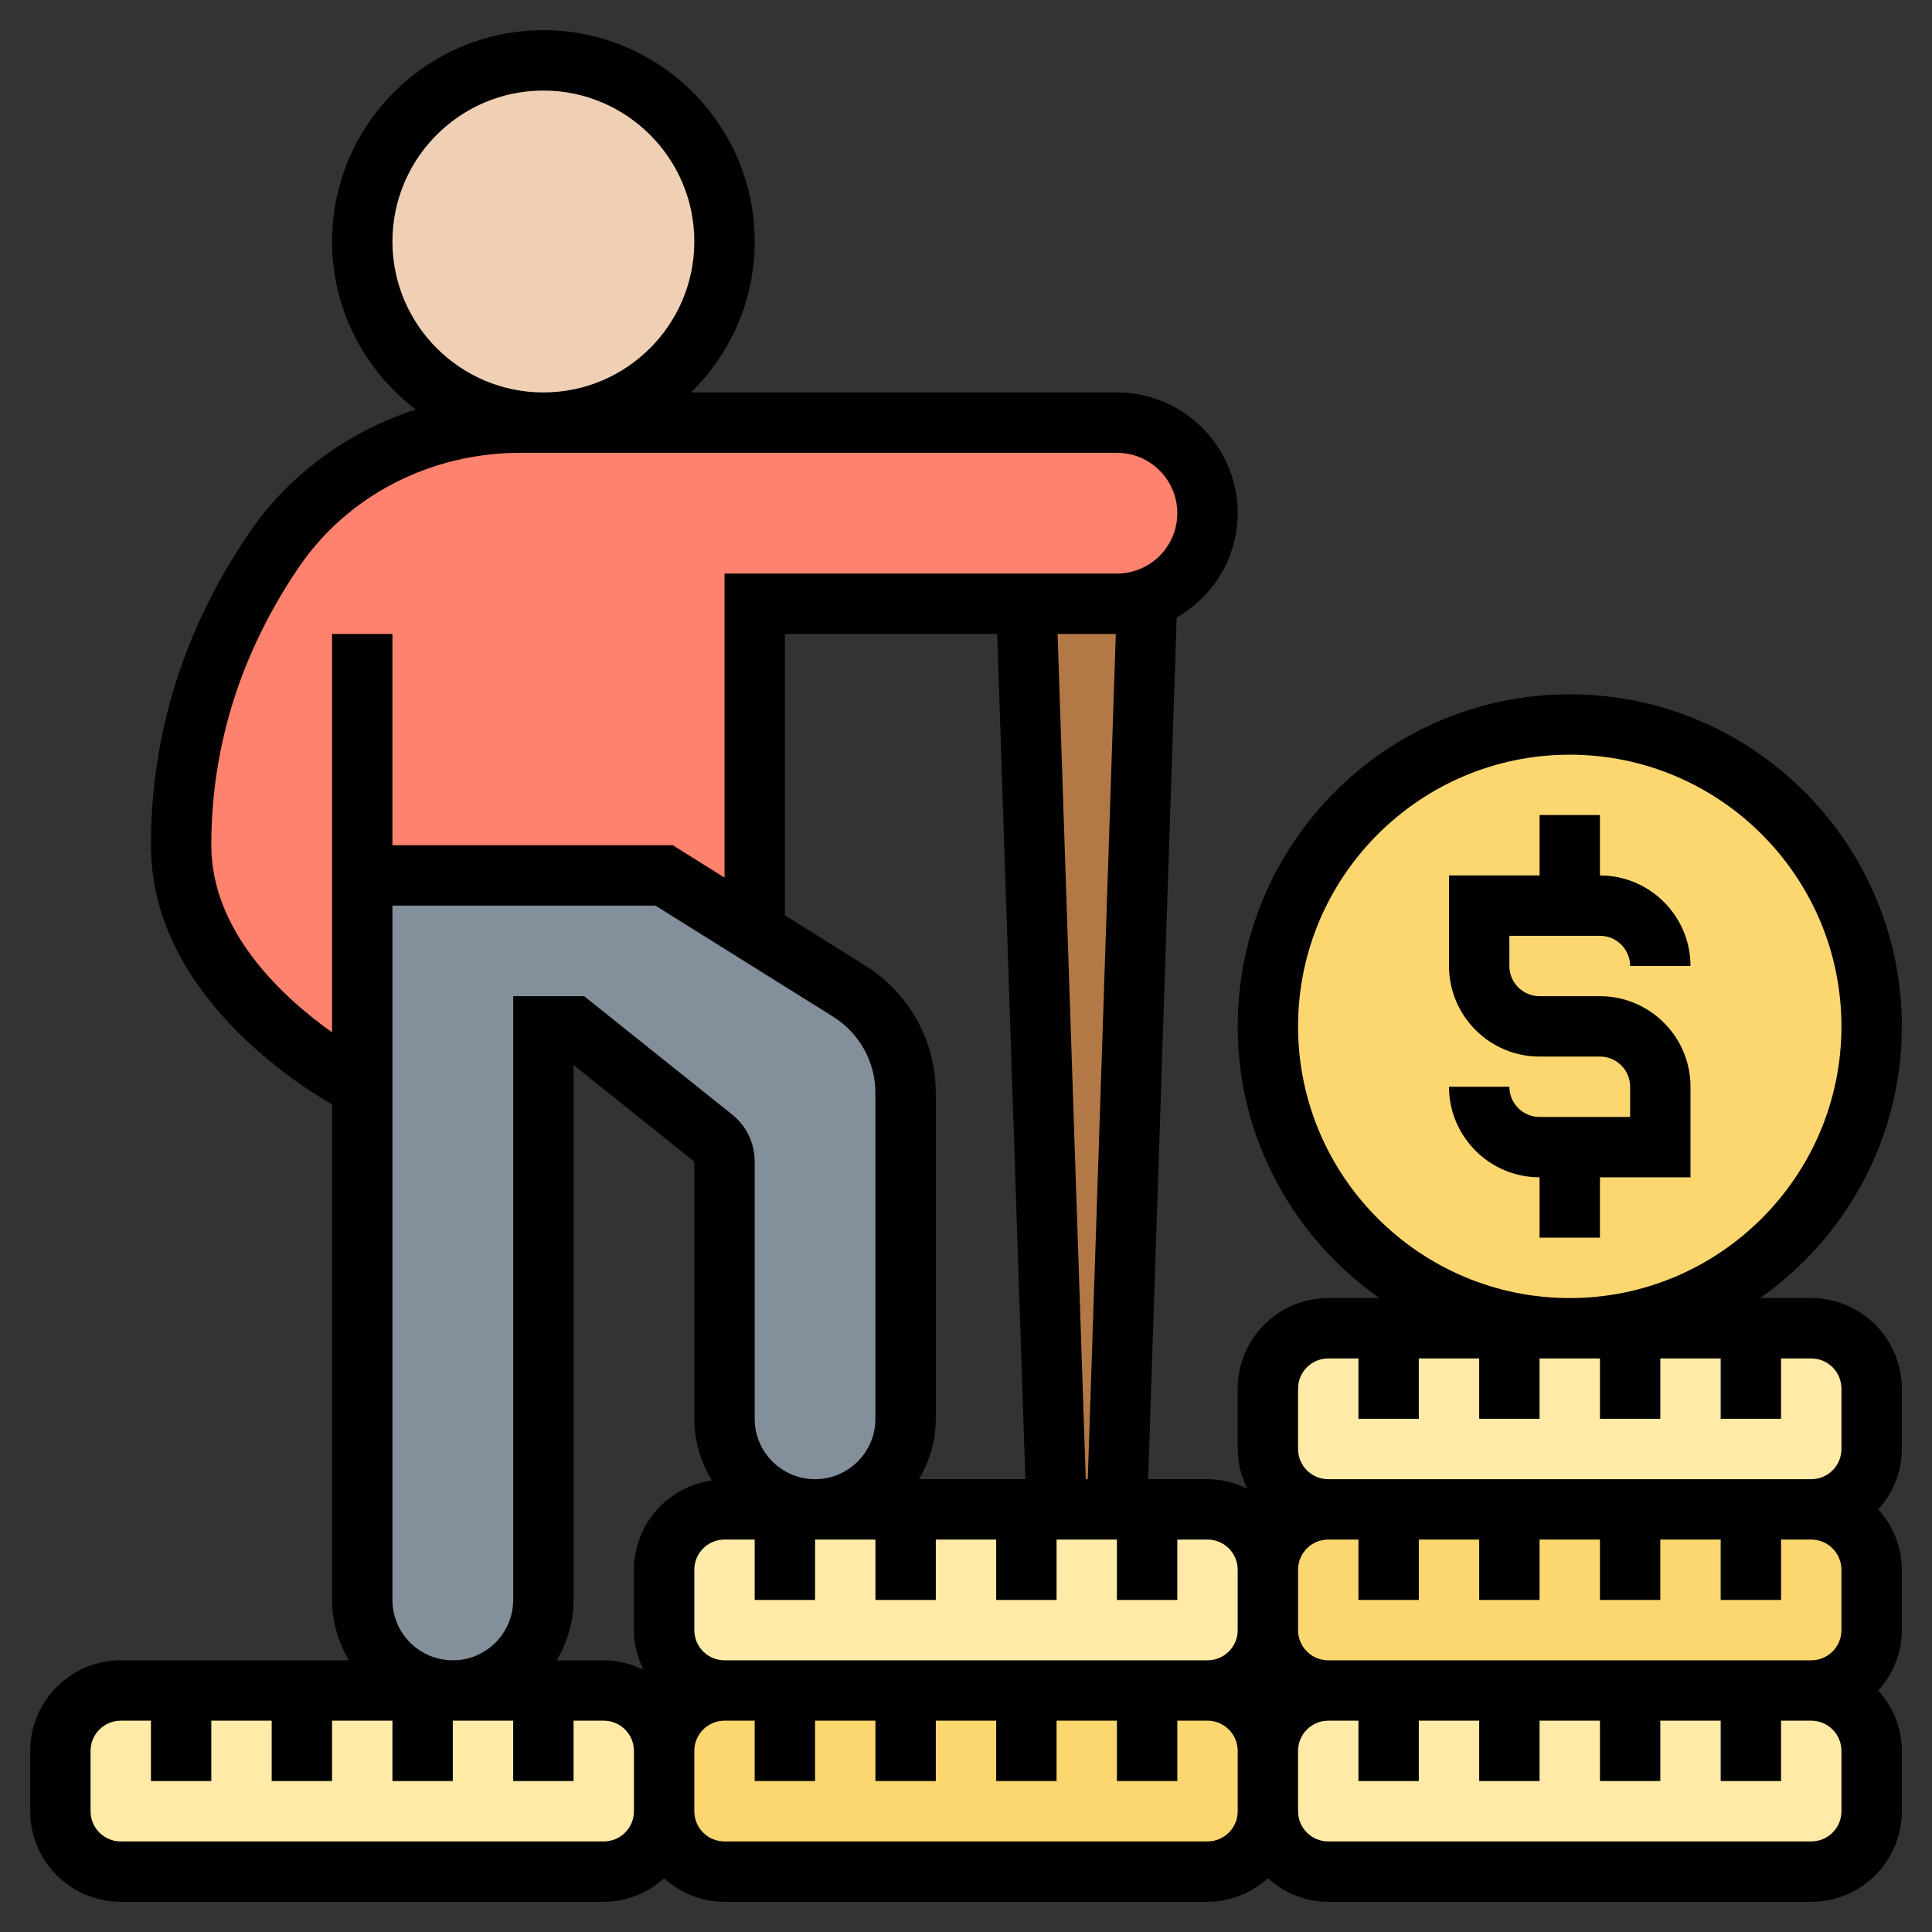 <?xml version="1.0" encoding="UTF-8"?>
<svg xmlns="http://www.w3.org/2000/svg" onmouseup="{ if(window.parent.document.onmouseup) window.parent.document.onmouseup(arguments[0]);}" width="512" viewBox="0 0 64 64" height="512" enable-background="new 0 0 64 64" id="Layer_5"><rect x="0" y="0" width="64" height="64" fill="#333333" stroke="none"/><path data-cppathid="10000" fill="#838f9b" d="m30 36.22v10.78c0 .83-.34 1.58-.88 2.12s-1.29.88-2.12.88c-1.66 0-3-1.34-3-3v-8.52c0-.3-.14-.59-.38-.78l-4.62-3.7h-1v19c0 .83-.34 1.58-.88 2.12s-1.29.88-2.12.88c-1.66 0-3-1.34-3-3v-17-7h10l3 1.87 3.12 1.95c1.17.74 1.88 2.02 1.88 3.4z"/><path data-cppathid="10001" fill="#ff826e" d="m12 29v7s-6-3-6-8c0-4.14 1.48-7.43 3.08-9.78 1.82-2.68 4.91-4.22 8.16-4.22h.76 19c1.66 0 3 1.34 3 3 0 .83-.34 1.58-.88 2.12-.31.31-.69.56-1.12.7-.31.12-.65.18-1 .18h-3-9v10.87l-3-1.87z"/><path data-cppathid="10002" fill="#b27946" d="m38 19.82v.01l-1 30.17h-2l-1-30h3c.35 0 .69-.06 1-.18z"/><circle data-cppathid="10003" r="6" fill="#f0d0b4" cy="8" cx="18"/><path data-cppathid="10004" fill="#fcd770" d="m40 56c1.1 0 2 .9 2 2v2c0 1.1-.9 2-2 2h-16c-1.1 0-2-.9-2-2v-2c0-1.1.9-2 2-2h2 4 4 4z"/><path data-cppathid="10005" fill="#fcd770" d="m58 50h2c1.1 0 2 .9 2 2v2c0 1.1-.9 2-2 2h-2-4-4-4-2c-1.1 0-2-.9-2-2v-2c0-1.1.9-2 2-2h2 4 4z"/><g fill="#ffeaa7"><path data-cppathid="10006" d="m18 56h2c1.1 0 2 .9 2 2v2c0 1.1-.9 2-2 2h-16c-1.1 0-2-.9-2-2v-2c0-1.1.9-2 2-2h2 4 4 1z"/><path data-cppathid="10007" d="m38 50h2c1.1 0 2 .9 2 2v2c0 1.1-.9 2-2 2h-2-4-4-4-2c-1.1 0-2-.9-2-2v-2c0-1.1.9-2 2-2h2 1 3 4 1 2z"/><path data-cppathid="10008" d="m58 56h2c1.1 0 2 .9 2 2v2c0 1.1-.9 2-2 2h-16c-1.1 0-2-.9-2-2v-2c0-1.1.9-2 2-2h2 4 4z"/><path data-cppathid="10009" d="m54 44h4 2c1.1 0 2 .9 2 2v2c0 1.1-.9 2-2 2h-2-4-4-4-2c-1.1 0-2-.9-2-2v-2c0-1.1.9-2 2-2h2 4 2z"/></g><circle data-cppathid="10010" r="10" fill="#fcd770" cy="34" cx="52"/><path data-cppathid="10011" d="m60 43h-1.695c2.834-1.992 4.695-5.28 4.695-9 0-6.065-4.935-11-11-11s-11 4.935-11 11c0 3.72 1.861 7.008 4.695 9h-1.695c-1.654 0-3 1.346-3 3v2c0 .475.121.919.319 1.319-.4-.198-.844-.319-1.319-.319h-1.967l.946-28.545c1.201-.691 2.021-1.972 2.021-3.455 0-2.206-1.794-4-4-4h-14.111c1.301-1.272 2.111-3.042 2.111-5 0-3.859-3.141-7-7-7s-7 3.141-7 7c0 2.27 1.091 4.285 2.772 5.565-2.238.729-4.193 2.14-5.524 4.097-2.155 3.17-3.248 6.649-3.248 10.338 0 4.664 4.422 7.665 6 8.588v16.412c0 .732.212 1.409.556 2h-7.556c-1.654 0-3 1.346-3 3v2c0 1.654 1.346 3 3 3h16c.771 0 1.468-.301 2-.78.532.48 1.229.78 2 .78h16c.771 0 1.468-.301 2-.78.532.48 1.229.78 2 .78h16c1.654 0 3-1.346 3-3v-2c0-.771-.301-1.468-.78-2 .48-.532.78-1.229.78-2v-2c0-.771-.301-1.468-.78-2 .48-.532.78-1.229.78-2v-2c0-1.654-1.346-3-3-3zm-17-9c0-4.963 4.037-9 9-9s9 4.037 9 9-4.037 9-9 9-9-4.037-9-9zm0 12c0-.552.448-1 1-1h1v2h2v-2h2v2h2v-2h2v2h2v-2h2v2h2v-2h1c.552 0 1 .448 1 1v2c0 .552-.448 1-1 1h-16c-.552 0-1-.448-1-1zm18 6v2c0 .552-.448 1-1 1h-16c-.552 0-1-.448-1-1v-2c0-.552.448-1 1-1h1v2h2v-2h2v2h2v-2h2v2h2v-2h2v2h2v-2h1c.552 0 1 .448 1 1zm-20 0v2c0 .552-.448 1-1 1h-16c-.552 0-1-.448-1-1v-2c0-.552.448-1 1-1h1v2h2v-2h2v2h2v-2h2v2h2v-2h2v2h2v-2h1c.552 0 1 .448 1 1zm-22.556 3c.344-.591.556-1.268.556-2v-17.72l4 3.2v8.52c0 .749.22 1.443.579 2.043-1.454.206-2.579 1.447-2.579 2.957v2c0 .475.121.919.319 1.319-.4-.198-.844-.319-1.319-.319zm10.206-23.022-2.65-1.657v-9.321h7.033l.933 28h-3.523c.345-.591.557-1.268.557-2v-10.783c0-1.736-.879-3.321-2.35-4.239zm7.317 17.022-.933-28h1.928l-.928 28zm-22.967-41c0-2.757 2.243-5 5-5s5 2.243 5 5-2.243 5-5 5-5-2.243-5-5zm-6 20c0-3.281.977-6.381 2.902-9.213 1.613-2.371 4.356-3.787 7.337-3.787h19.761c1.103 0 2 .897 2 2s-.897 2-2 2h-13v10.071l-1.713-1.071h-9.287v-7h-2v13.199c-1.614-1.149-4-3.328-4-6.199zm6 25v-23h8.713l5.877 3.673c.883.552 1.41 1.503 1.41 2.544v10.783c0 1.103-.897 2-2 2s-2-.897-2-2v-8.52c0-.611-.273-1.181-.75-1.562l-4.899-3.918h-2.351v20c0 1.103-.897 2-2 2s-2-.897-2-2zm7 8h-16c-.552 0-1-.448-1-1v-2c0-.552.448-1 1-1h1v2h2v-2h2v2h2v-2h2v2h2v-2h2v2h2v-2h1c.552 0 1 .448 1 1v2c0 .552-.448 1-1 1zm20 0h-16c-.552 0-1-.448-1-1v-2c0-.552.448-1 1-1h1v2h2v-2h2v2h2v-2h2v2h2v-2h2v2h2v-2h1c.552 0 1 .448 1 1v2c0 .552-.448 1-1 1zm21-1c0 .552-.448 1-1 1h-16c-.552 0-1-.448-1-1v-2c0-.552.448-1 1-1h1v2h2v-2h2v2h2v-2h2v2h2v-2h2v2h2v-2h1c.552 0 1 .448 1 1z"/><path data-cppathid="10012" d="m53 31c.552 0 1 .448 1 1h2c0-1.654-1.346-3-3-3v-2h-2v2h-3v3c0 1.654 1.346 3 3 3h2c.552 0 1 .448 1 1v1h-3c-.552 0-1-.448-1-1h-2c0 1.654 1.346 3 3 3v2h2v-2h3v-3c0-1.654-1.346-3-3-3h-2c-.552 0-1-.448-1-1v-1z"/></svg>